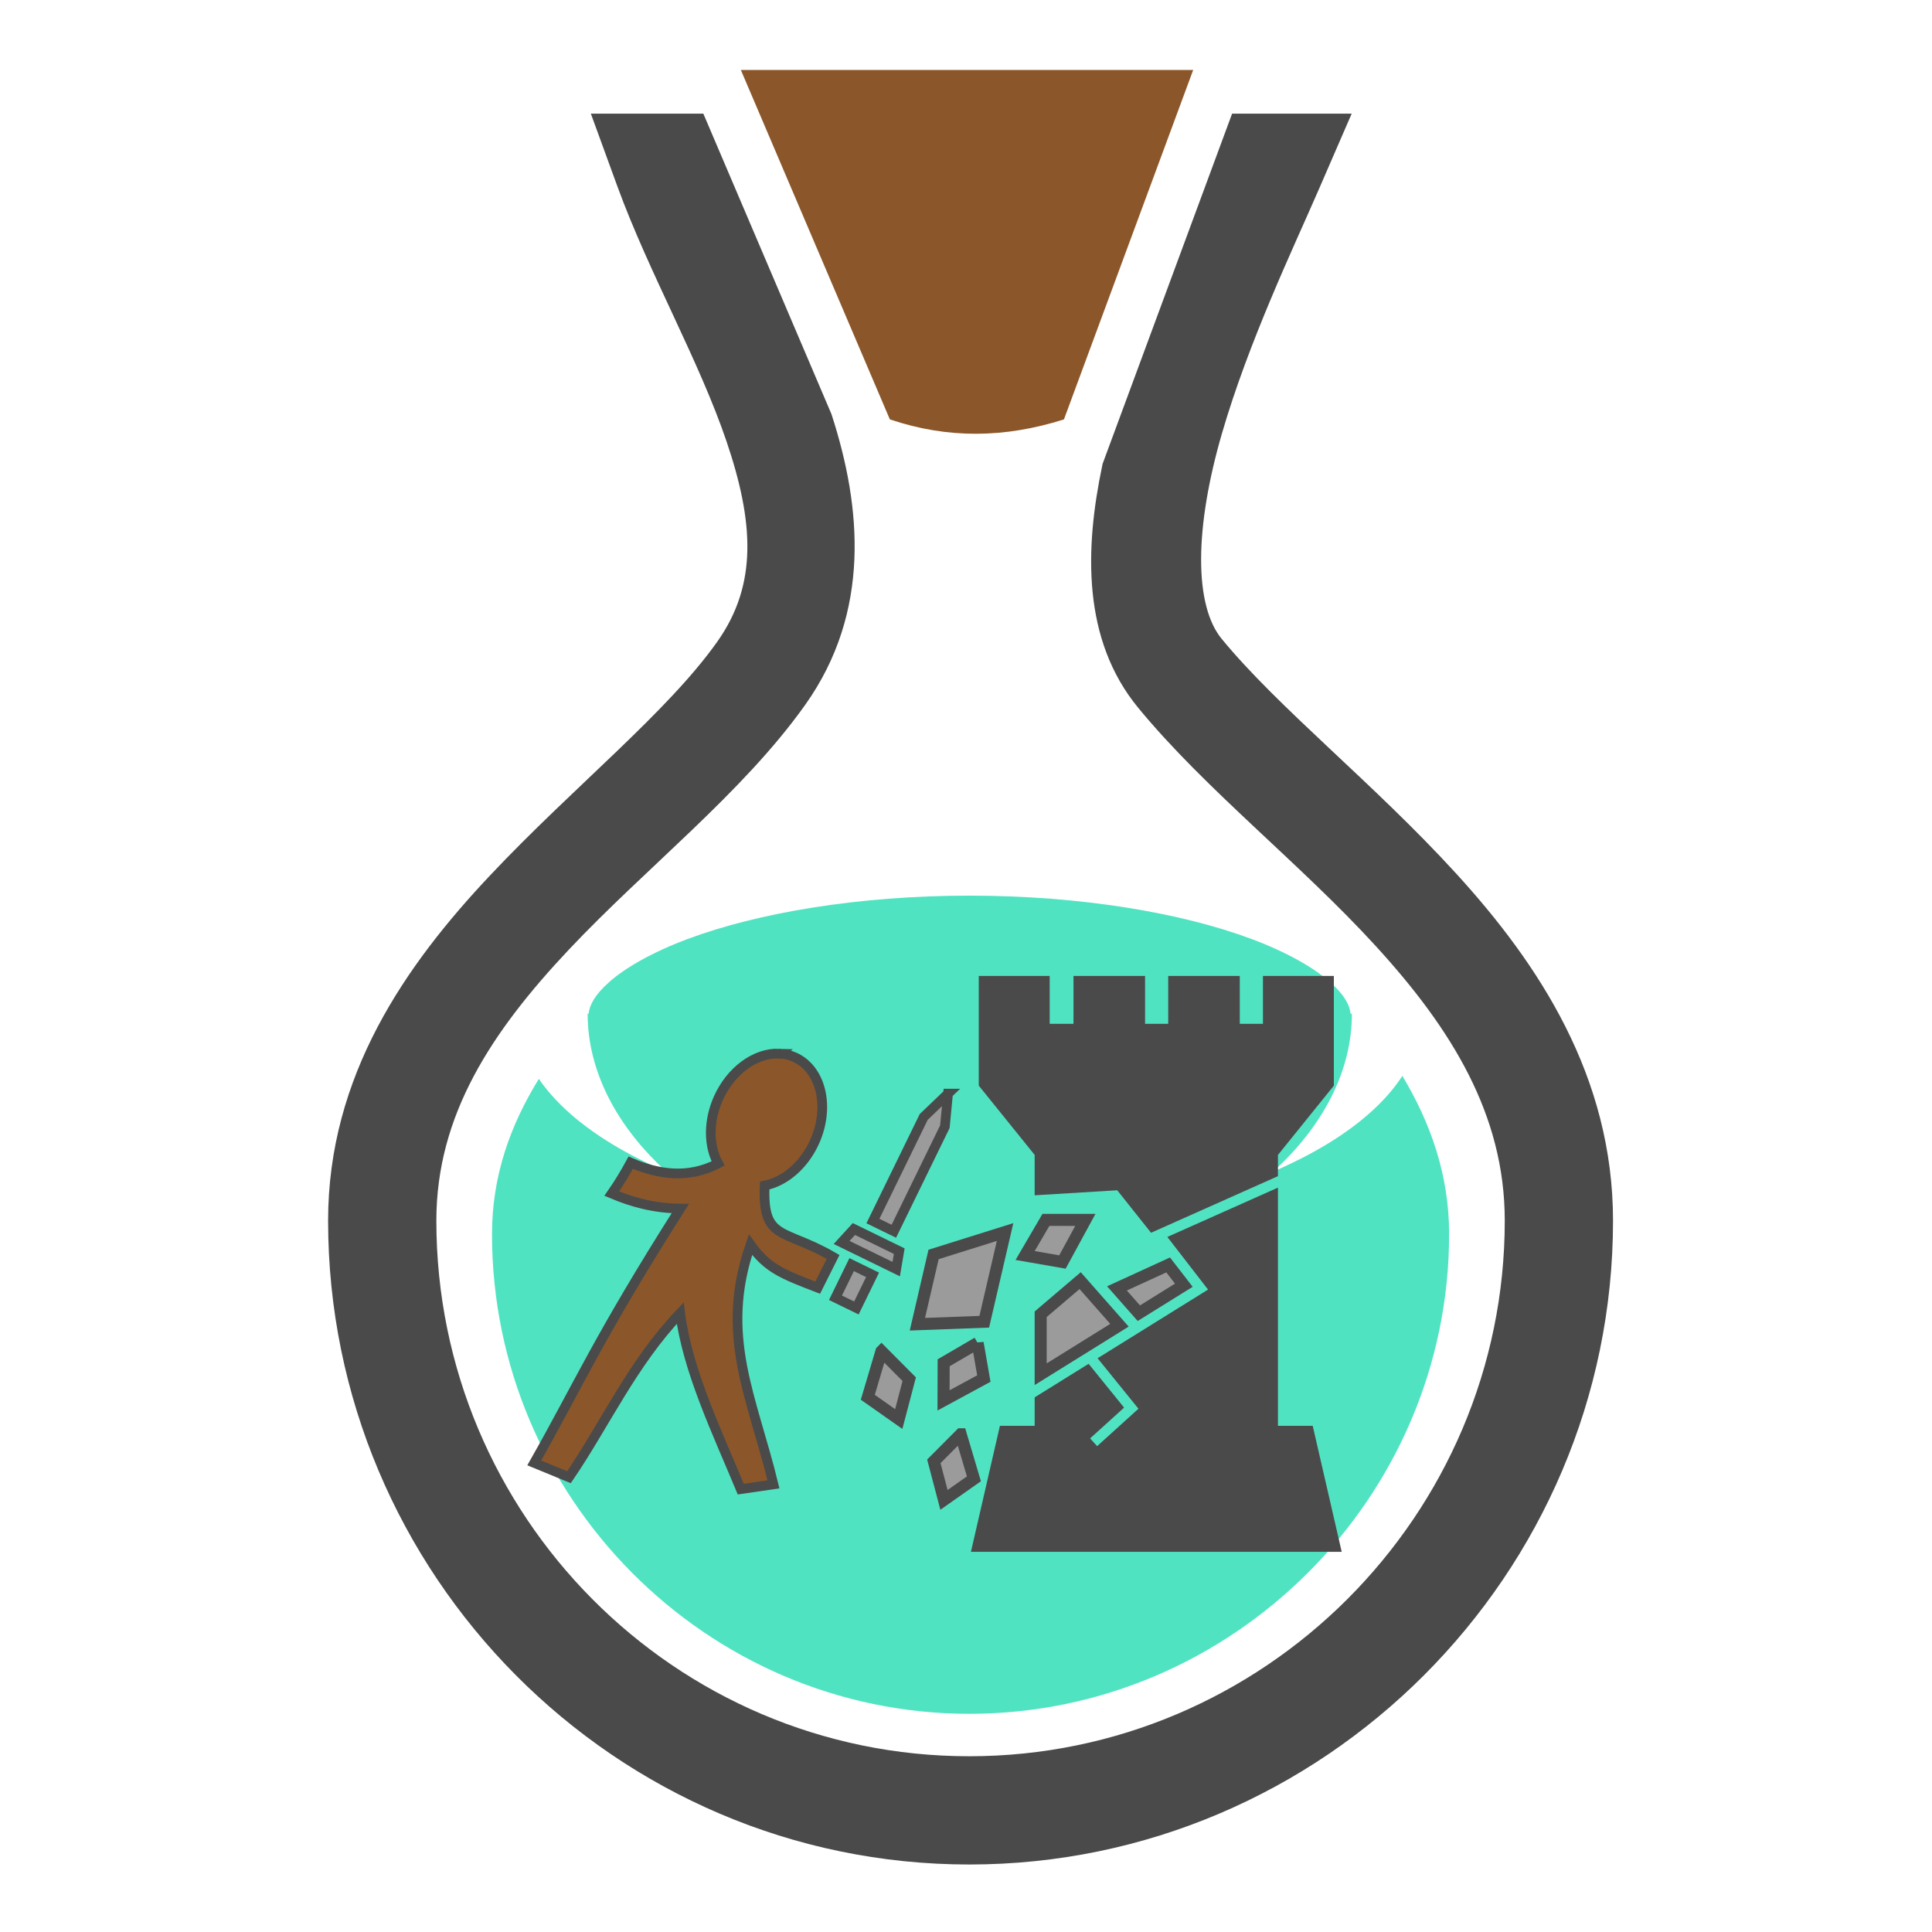 <?xml version="1.0" encoding="UTF-8" standalone="no"?>
<svg
   xmlns:dc="http://purl.org/dc/elements/1.1/"
   xmlns:cc="http://creativecommons.org/ns#"
   xmlns:rdf="http://www.w3.org/1999/02/22-rdf-syntax-ns#"
   xmlns:svg="http://www.w3.org/2000/svg"
   xmlns="http://www.w3.org/2000/svg"
   xmlns:sodipodi="http://sodipodi.sourceforge.net/DTD/sodipodi-0.dtd"
   xmlns:inkscape="http://www.inkscape.org/namespaces/inkscape"
   viewBox="0 0 512 512"
   style="height: 64px; width: 64px;"
   version="1.1"
   id="svg12"
   sodipodi:docname="potion-fort-d-assaut.svg"
   inkscape:export-filename="/home/plic/Téléchargements/potion-de-force-des-geants.png"
   inkscape:export-xdpi="24"
   inkscape:export-ydpi="24"
   inkscape:version="0.92.3 (2405546, 2018-03-11)">
  <defs
     id="defs16">
    <clipPath
       id="clipPath843"
       clipPathUnits="userSpaceOnUse">
      <rect
         y="-39.967"
         x="273.674"
         height="520.047"
         width="306.812"
         id="rect845"
         style="opacity:1;fill:#2b1100;fill-opacity:1;stroke:none;stroke-width:8.113;stroke-miterlimit:4;stroke-dasharray:none;stroke-opacity:1" />
    </clipPath>
    <radialGradient
       id="gradient-2"
       gradientTransform="matrix(0.258,0,0,0.328,108.921,267.219)"
       cx="456.745"
       cy="120.014"
       fx="456.745"
       fy="120.014"
       r="92.845"
       gradientUnits="userSpaceOnUse">
      <stop
         id="stop915"
         stop-opacity="1"
         stop-color="#c9c9c9"
         offset="0%" />
      <stop
         id="stop917"
         stop-opacity="1"
         stop-color="#9b9b9b"
         offset="100%" />
    </radialGradient>
  </defs>
  <sodipodi:namedview
     pagecolor="#ffffff"
     bordercolor="#666666"
     borderopacity="1"
     objecttolerance="10"
     gridtolerance="10"
     guidetolerance="10"
     inkscape:pageopacity="0"
     inkscape:pageshadow="2"
     inkscape:window-width="1349"
     inkscape:window-height="733"
     id="namedview14"
     showgrid="false"
     inkscape:zoom="0.47233214"
     inkscape:cx="54.727823"
     inkscape:cy="342.8045"
     inkscape:window-x="2484"
     inkscape:window-y="308"
     inkscape:window-maximized="0"
     inkscape:current-layer="svg12" />
  <g
     class=""
     transform="translate(0,0)"
     style="touch-action: none;"
     id="g10">
    <g
       id="g8">
      <path
         d="M196.336 18.547L235.822 111.145C251.25 116.335 266.288 116.105 281.957 111.148L316.203 18.548L196.336 18.548Z"
         class=""
         fill="#8b572a"
         fill-opacity="1"
         id="path2" />
      <path
         d="M163.73 35.12L168.31 47.67C176.595 70.375 189.89 93.59 197.268 115.354C204.644 137.118 206.368 155.736 194.128 173C180.448 192.295 155.54 212.036 133.506 235.426C111.472 258.816 91.95 286.95 91.95 323.506C91.95 414.502 165.813 489.113 256.86 489.113C347.906 489.113 422.467 414.551 422.467 323.506C422.467 287.153 403.834 258.531 382.121 234.779C360.409 211.027 335.274 191.207 319.891 172.474C310.711 161.298 311.808 138.338 319.011 113.526C326.213 88.714 338.276 63.489 344.919 48.186L350.589 35.12L330 35.12L297.018 124.307C292.39 146.27 292.218 168.227 305.448 184.337C322.942 205.639 348.034 225.189 368.328 247.389C388.623 269.587 403.778 293.496 403.778 323.505C403.778 404.357 337.714 470.425 256.858 470.425C176.005 470.425 110.638 404.41 110.638 323.505C110.638 293.557 126.392 270.23 147.108 248.239C167.828 226.249 193.148 206.689 209.371 183.809C225.455 161.124 223.323 135.209 215.661 111.505L191.399 54.612C191.283 54.347 191.157 54.074 191.042 53.81L191.059 53.81L183.089 35.12L163.73 35.12Z"
         class=""
         fill="#4a4a4a"
         fill-opacity="1"
         stroke="#4a4a4a"
         stroke-opacity="1"
         stroke-width="10"
         id="path4" />
      <path
         d="M256.955 237.354C227.429 237.354 200.711 241.929 182.203 248.854C172.949 252.316 165.789 256.404 161.471 260.224C157.543 263.7 156.208 266.427 155.997 268.644L155.73 268.644C155.73 283.991 163.538 298.634 176.646 310.531C176.141 310.314 175.621 310.104 175.123 309.881C164.396 305.101 155.441 299.503 148.736 292.929C146.506 290.742 144.496 288.397 142.799 285.909C135.319 298.049 130.384 311.497 130.384 327.049C130.384 396.819 187.129 454.181 256.901 454.181C326.673 454.181 384.031 396.821 384.031 327.051C384.031 311.328 379.108 297.567 371.641 285.121C369.839 287.903 367.641 290.511 365.175 292.929C358.47 299.503 349.515 305.099 338.788 309.882C338.344 310.08 337.88 310.267 337.432 310.462C350.492 298.577 358.269 283.962 358.269 268.645L357.915 268.645C357.705 266.429 356.369 263.702 352.44 260.227C348.123 256.407 340.963 252.317 331.71 248.857C313.2 241.931 286.48 237.357 256.955 237.357Z"
         class="selected"
         fill="#50e3c2"
         fill-opacity="1"
         id="path6" />
    </g>
  </g>
  <g
     id="g1008"
     transform="matrix(0.883,0,0,0.883,19.678,33.192)">
    <path
       style="fill:#8b572a;fill-opacity:1;stroke:#4a4a4a;stroke-width:2.911;stroke-opacity:1"
       inkscape:connector-curvature="0"
       d="m 211.493,278.617 c 1.634,0.057 3.203,0.414 4.655,1.059 7.998,3.554 10.726,14.885 6.094,25.309 -3.092,6.952 -8.867,12.036 -15.029,13.23 -0.696,16.743 5.656,12.776 20.536,21.43 l -4.626,9.226 c -10.355,-3.998 -15.094,-5.736 -20.168,-12.903 -9.487,27.344 0.546,45.778 6.897,71.935 l -9.815,1.431 c -6.9,-16.667 -16.046,-35.623 -18.178,-52.82 -14.248,14.887 -22.563,33.377 -33.38,49.245 l -10.429,-4.294 c 13.337,-23.502 19.109,-37.374 43.844,-76.335 -7.808,-0.057 -14.507,-1.919 -20.579,-4.49 2.048,-2.942 3.949,-6.08 5.686,-9.283 8.217,3.518 17.186,4.949 26.244,0.249 -2.955,-5.353 -2.942,-12.776 0.034,-19.494 3.677,-8.275 11.062,-13.746 18.215,-13.496 z"
       class=""
       id="path924" />
    <path
       style="fill:#9b9b9b;fill-opacity:1;stroke:#4a4a4a;stroke-width:2.911;stroke-opacity:1"
       inkscape:connector-curvature="0"
       d="m 262.248,290.638 -0.957,9.925 -15.314,31.377 -6.279,-3.065 15.251,-31.247 7.3,-6.99 z"
       class=""
       id="path926" />
    <path
       style="fill:#9b9b9b;fill-opacity:1;stroke:#4a4a4a;stroke-width:2.911;stroke-opacity:1"
       inkscape:connector-curvature="0"
       d="m 233.988,331.272 13.613,6.644 -0.913,5.385 -16.383,-7.996 z"
       class=""
       id="path928" />
    <path
       style="fill:#9b9b9b;fill-opacity:1;stroke:#4a4a4a;stroke-width:2.911;stroke-opacity:1"
       inkscape:connector-curvature="0"
       d="m 233.313,341.957 6.279,3.065 -4.853,9.943 -6.279,-3.065 4.853,-9.943 z"
       class=""
       id="path930" />
  </g>
  <g
     id="g972"
     class=""
     transform="matrix(-0.319,0,0,0.319,380.93,253.164)">
    <g
       id="g970">
      <path
         id="path952"
         class=""
         d="m 91.033,22.14 v 84.368 l 46.434,57.56 v 16.166 l 98.93,44.13 27.29,-34.305 65.9,4.01 v -30 L 376.02,106.507 V 22.137 H 327.104 V 61.933 H 297.33 V 22.14 H 247.88 V 61.934 H 218.64 V 22.14 H 169.19 V 61.934 H 139.947 V 22.14 Z"
         inkscape:connector-curvature="0"
         style="fill:#4a4a4a;fill-opacity:1;stroke:#4a4a4a;stroke-width:10;stroke-opacity:1" />
      <path
         id="path954"
         class=""
         d="m 137.467,200.697 v 195.17 h -29.88 l -21.792,94.695 h 295.463 l -21.79,-94.695 H 329.586 V 370.02 l -38.72,-24.07 -23.712,29.292 28.432,25.737 -12.543,13.854 -41.543,-37.603 33.37,-41.222 -91.65,-56.973 33.288,-43.082 -79.04,-35.256 z"
         inkscape:connector-curvature="0"
         style="fill:#4a4a4a;fill-opacity:1;stroke:#4a4a4a;stroke-width:10;stroke-opacity:1" />
      <path
         id="path956"
         class=""
         d="m 292.48,219.807 19.04,34.994 31.005,-5.405 -17.287,-29.588 H 292.48 Z"
         inkscape:connector-curvature="0"
         style="fill:#9b9b9b;fill-opacity:1;stroke:#4a4a4a;stroke-width:10;stroke-opacity:1" />
      <path
         id="path958"
         class=""
         d="m 359.162,229.895 17.293,74.527 55.553,2.068 -13.442,-57.967 z"
         inkscape:connector-curvature="0"
         style="fill:#9b9b9b;fill-opacity:1;stroke:#4a4a4a;stroke-width:10;stroke-opacity:1" />
      <path
         id="path960"
         class=""
         d="m 223.692,257.223 -13.034,16.865 37.393,23.244 18.167,-20.61 -42.526,-19.5 z"
         inkscape:connector-curvature="0"
         style="fill:#9b9b9b;fill-opacity:1;stroke:#4a4a4a;stroke-width:10;stroke-opacity:1" />
      <path
         id="path962"
         class=""
         d="m 296.807,270.279 -32.66,37.056 65.44,40.68 V 298.2 l -32.78,-27.92 z"
         inkscape:connector-curvature="0"
         style="fill:#9b9b9b;fill-opacity:1;stroke:#4a4a4a;stroke-width:10;stroke-opacity:1" />
      <path
         id="path964"
         class="selected"
         d="m 381.961,322.024 -5.16,29.584 33.49,18.158 -0.093,-31.258 -28.236,-16.485 z"
         inkscape:connector-curvature="0"
         style="fill:#9b9b9b;fill-opacity:1;stroke:#4a4a4a;stroke-width:10;stroke-opacity:1" />
      <path
         id="path966"
         class=""
         d="m 461.871,328.952 -23.073,23.197 8.697,33.106 25.717,-18.08 -11.34,-38.223 z"
         inkscape:connector-curvature="0"
         style="fill:#9b9b9b;fill-opacity:1;stroke:#4a4a4a;stroke-width:10;stroke-opacity:1" />
      <path
         id="path968"
         class=""
         d="m 396.021,397.944 -10.97,36.977 24.88,17.49 8.414,-32.025 -22.323,-22.442 z"
         inkscape:connector-curvature="0"
         style="fill:#9b9b9b;fill-opacity:1;stroke:#4a4a4a;stroke-width:10;stroke-opacity:1" />
    </g>
  </g>
</svg>
